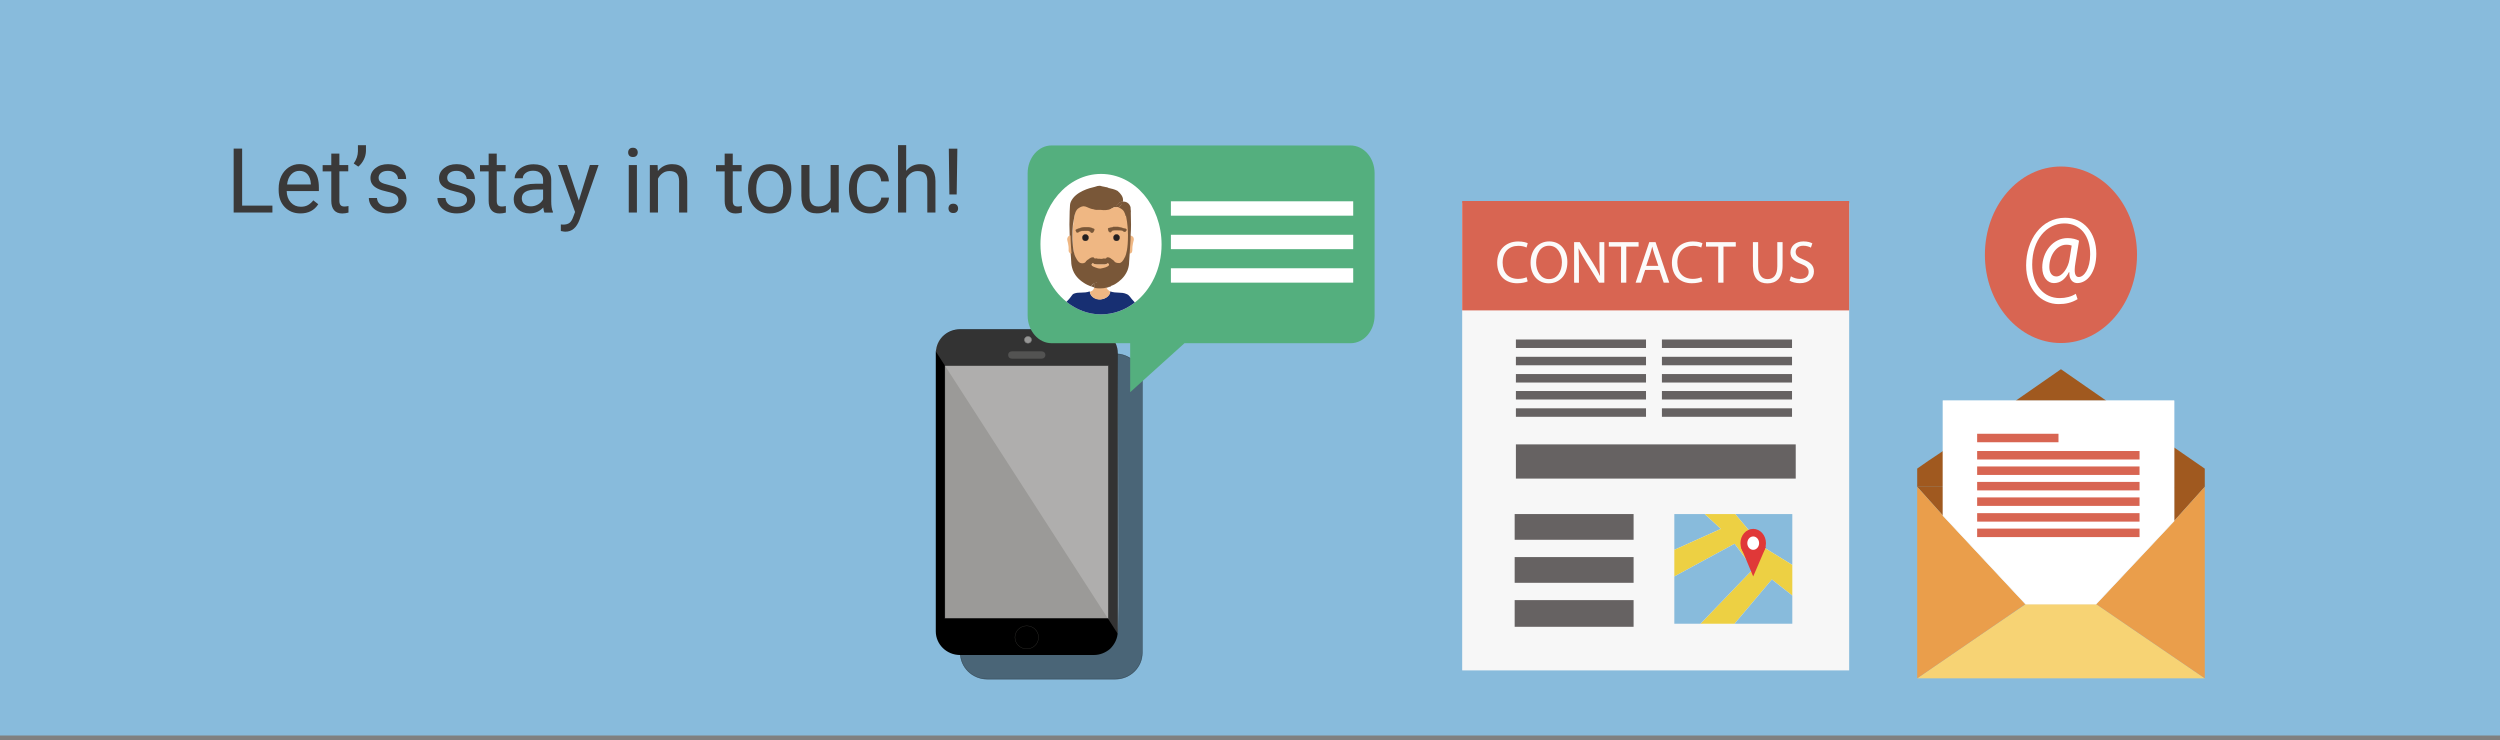 <?xml version="1.0" encoding="utf-8"?>
<!-- Generator: Adobe Illustrator 21.0.2, SVG Export Plug-In . SVG Version: 6.00 Build 0)  -->
<svg version="1.1" id="Layer_1" xmlns="http://www.w3.org/2000/svg" xmlns:xlink="http://www.w3.org/1999/xlink" x="0px" y="0px"
	 viewBox="0 0 4450 1317.2" style="enable-background:new 0 0 4450 1317.2;" xml:space="preserve">
<rect x="0" y="0" width="4450" height="1317.2" fill="#808080" stroke="none"/>
<style type="text/css">
	.st0{fill:#88BBDC;}
	.st1{opacity:0.46;stroke:#000000;stroke-miterlimit:10;enable-background:new    ;}
	.st2{fill:#9B9A98;stroke:#000000;stroke-miterlimit:10;}
	.st3{fill:none;stroke:#44423D;stroke-width:0.5;stroke-miterlimit:10;}
	.st4{fill:#282827;}
	.st5{fill:#7C7C7B;stroke:#60605F;stroke-miterlimit:10;}
	.st6{fill:#FFFFFF;fill-opacity:0.2;}
	.st7{fill:#A0591F;}
	.st8{fill:#F7D374;}
	.st9{fill:#EA9E4B;}
	.st10{fill:#FFFFFF;}
	.st11{fill:none;stroke:#FFFFFF;stroke-miterlimit:10;}
	.st12{fill:#D86552;}
	.st13{enable-background:new    ;}
	.st14{fill:#F7F7F7;}
	.st15{fill:#666262;}
	.st16{fill:#EDD043;}
	.st17{fill:#E03838;}
	.st18{fill:#FCFBFA;}
	.st19{fill:#3A3939;}
	.st20{fill:none;}
	.st21{display:none;fill:#861600;}
	.st22{display:none;opacity:0.97;fill:#F76126;enable-background:new    ;}
	.st23{fill:#54AF7E;}
	.st24{fill:#172F72;}
	.st25{fill:#EFB783;}
	.st26{fill:#795738;}
	.st27{fill:#795738;stroke:#795738;stroke-width:0.5;stroke-miterlimit:10;}
	.st28{fill:#231F20;stroke:#231F20;stroke-width:0.5;stroke-miterlimit:10;}
</style>
<g id="Layer_2">
</g>
<g id="Layer_1_1_">
	<g id="vackground">
		<rect y="0" class="st0" width="4450" height="1309.2"/>
	</g>
	<g id="Layer_3">
	</g>
	<g>
		<path class="st1" d="M1757.4,629.7h227.8c26.5,0,48.1,21,48.1,46.9V1162c0,25.9-21.6,46.9-48.1,46.9h-227.8
			c-26.5,0-48.1-21-48.1-46.9V676.6C1709.3,650.7,1730.9,629.7,1757.4,629.7z"/>
		<path d="M1989.6,628.1v495.7c0,12.4-5.5,23.2-13.8,31.3c-7.7,6.5-17.7,10.8-28.7,10.8h-238.3c-23.8,0-43.1-18.9-43.1-42.1V628.1
			c0-2.2,0-3.8,0.6-5.9c2.8-20.5,21-36.1,42.6-36.1h237.7C1970.3,586.5,1989.6,604.9,1989.6,628.1z"/>
		<rect x="1681.7" y="650.7" class="st2" width="291.3" height="450.4"/>
		<ellipse class="st3" cx="1827.6" cy="1134.5" rx="21" ry="20.5"/>
		<path class="st4" d="M1801.1,625.4h53.1c3.9,0,6.6,2.7,6.6,6.5l0,0c0,3.8-2.8,6.5-6.6,6.5h-53.1c-3.9,0-6.6-2.7-6.6-6.5l0,0
			C1794.5,628.1,1797.2,625.4,1801.1,625.4z"/>
		<ellipse class="st5" cx="1829.8" cy="604.9" rx="6.1" ry="5.9"/>
		<path class="st6" d="M1989.6,1128.1l-324-502.7c0-20.5,21.6-40.5,45.3-38.8h237.7c23.8,0,40.9,17.8,40.9,38.8l2.2,452.5"/>
	</g>
	<g>
		<polygon class="st7" points="3412.6,866.5 3458.5,866.5 3458.5,917.7 		"/>
		<polygon class="st7" points="3924.5,866.5 3869.8,927.4 3869.8,866.5 		"/>
		<g id="XMLID_3_">
			<g>
				<polygon class="st8" points="3924.5,1207.4 3412.6,1207.4 3548,1114.6 3601.1,1078.5 3605.5,1075.2 3731,1075.2 3736,1078.5 
					3788.5,1114.6 				"/>
			</g>
		</g>
		<polyline class="st9" points="3605.5,1075.2 3548,1114.6 3412.6,1207.4 3412.6,866.5 3458.5,917.7 3605.5,1075.2 		"/>
		<g id="XMLID_2_">
			<g>
				<polygon class="st9" points="3869.8,927.4 3924.5,866.5 3924.5,1207.4 3788.5,1114.6 3731,1075.2 				"/>
			</g>
		</g>
		<polyline class="st7" points="3412.6,866.5 3412.6,852.5 3412.6,834.1 3431.9,820.6 3458.5,802.8 3458.5,866.5 		"/>
		<g id="XMLID_5_">
			<g>
				<path class="st7" d="M3869.8,796.4l54.7,37.8v32.4c-1.7,0-52.5,2.7-54.7,2.7C3869.8,868.6,3869.8,796.9,3869.8,796.4z"/>
			</g>
		</g>
		<g id="XMLID_4_">
			<g>
				<polygon class="st10" points="3869.8,713.3 3869.8,927.4 3731,1075.2 3605.5,1075.2 3458.5,917.7 3458.5,866.5 3458.5,802.8 
					3458.5,713.3 3587.8,713.3 3749.3,713.3 				"/>
				<polygon class="st7" points="3749.3,713.3 3587.8,713.3 3668.5,657.2 				"/>
			</g>
			<g>
				<polygon class="st11" points="3749.3,713.3 3869.8,713.3 3869.8,927.4 3731,1075.2 3605.5,1075.2 3458.5,917.7 3458.5,866.5 
					3458.5,802.8 3458.5,713.3 3587.8,713.3 				"/>
			</g>
		</g>
		<g>
			<rect x="3519.3" y="772.1" class="st12" width="144.8" height="15.1"/>
			<rect x="3519.3" y="802.8" class="st12" width="289.1" height="15.1"/>
			<rect x="3519.3" y="830.3" class="st12" width="289.1" height="15.1"/>
			<rect x="3519.3" y="857.8" class="st12" width="289.1" height="15.1"/>
			<rect x="3519.3" y="885.4" class="st12" width="289.1" height="15.1"/>
			<rect x="3519.3" y="913.4" class="st12" width="289.1" height="15.1"/>
			<rect x="3519.3" y="940.9" class="st12" width="289.1" height="15.1"/>
		</g>
	</g>
	<g>
		<g>
			<ellipse class="st12" cx="3668.5" cy="453.5" rx="135.4" ry="157.1"/>
		</g>
		<g class="st13">
			<path class="st10" d="M3698.1,532.5c-10.5,6.4-21.1,8.8-33.9,8.8c-31.2,0-57.7-26.5-57.7-68.9c0-45.5,27.2-84.8,69.5-84.8
				c33.1,0,55.4,26.9,55.4,63.8c0,33.1-16,52.5-33.9,52.5c-7.6,0-14.7-6-14.1-19.4h-0.8c-6.7,13-15.4,19.4-26.8,19.4
				c-11,0-20.6-10.4-20.6-27.8c0-27.4,18.7-52.3,45.1-52.3c8.2,0,15.4,2,20.4,4.6l-6.5,40c-2.9,16.8-0.6,24.5,5.7,24.7
				c9.7,0.2,20.6-14.8,20.6-40.4c0-32-16.6-55-46.1-55c-31,0-57.1,28.5-57.1,73.3c0,36.9,20.8,59.6,48.9,59.6
				c10.9,0,20.9-2.6,28.7-7.7L3698.1,532.5z M3687.6,437.1c-1.9-0.7-5.1-1.5-9.5-1.5c-16.8,0-30.3,18.3-30.3,39.7
				c0,9.7,4.2,16.8,12.6,16.8c11,0,21.1-16.3,23.2-30L3687.6,437.1z"/>
		</g>
	</g>
	<g>
		<g>
			<rect x="2602.7" y="361.6" class="st14" width="688.8" height="831.7"/>
			<rect x="2602.7" y="357.8" class="st12" width="688.8" height="194.7"/>
			<rect x="2698.3" y="791" class="st15" width="498.1" height="60.9"/>
			<rect x="2696.1" y="915" class="st15" width="211.7" height="45.8"/>
			<rect x="2696.1" y="991.6" class="st15" width="211.7" height="45.8"/>
			<rect x="2696.1" y="1068.2" class="st15" width="211.7" height="47.5"/>
			<rect x="2958.2" y="726.8" class="st15" width="231.6" height="15.1"/>
			<rect x="2958.2" y="696" class="st15" width="231.6" height="15.1"/>
			<rect x="2958.2" y="665.8" class="st15" width="231.6" height="15.1"/>
			<rect x="2958.2" y="635.1" class="st15" width="231.6" height="15.1"/>
			<rect x="2958.2" y="604.3" class="st15" width="231.6" height="15.1"/>
			<rect x="2698.3" y="726.8" class="st15" width="231.6" height="15.1"/>
			<rect x="2698.3" y="696" class="st15" width="231.6" height="15.1"/>
			<rect x="2698.3" y="665.8" class="st15" width="231.6" height="15.1"/>
			<rect x="2698.3" y="635.1" class="st15" width="231.6" height="15.1"/>
			<rect x="2698.3" y="604.3" class="st15" width="231.6" height="15.1"/>
			<g>
				<g id="XMLID_1_">
					<g>
						<polygon class="st0" points="3063.2,941.4 2980.3,978.7 2980.3,915 3034.4,915 						"/>
						<polygon class="st0" points="3088.6,915 3190.3,915 3190.3,1005.6 3137.8,973.3 						"/>
						<polygon class="st16" points="3087.5,967.9 2980.3,1026.1 2980.3,978.7 3063.2,941.4 3034.4,915 3088.6,915 3137.8,973.3 
							3190.3,1005.6 3190.3,1060.1 3153.9,1031.5 3087.5,1110.3 3026.7,1110.3 3120.7,1012.6 						"/>
						<polygon class="st0" points="3087.5,967.9 3120.7,1012.6 3026.7,1110.3 2980.3,1110.3 2980.3,1026.1 						"/>
						<polygon class="st0" points="3190.3,1060.1 3190.3,1110.3 3087.5,1110.3 3153.9,1031.5 						"/>
					</g>
				</g>
				<g>
					<ellipse class="st17" cx="3120.7" cy="966.8" rx="22.7" ry="25.4"/>
					<polygon class="st17" points="3120.7,1026.1 3143.4,973.3 3098.6,973.3 					"/>
					<ellipse class="st10" cx="3120.7" cy="966.8" rx="10.5" ry="11.9"/>
				</g>
			</g>
		</g>
		<g class="st13">
			<path class="st18" d="M2719.3,500.8c-3.4,1.7-10.2,3.4-18.9,3.4c-20.2,0-35.4-12.9-35.4-36.5c0-22.6,15.2-37.9,37.4-37.9
				c8.9,0,14.6,1.9,17,3.2l-2.2,7.6c-3.5-1.7-8.5-3-14.5-3c-16.8,0-28,10.8-28,29.8c0,17.7,10.1,29,27.5,29c5.6,0,11.4-1.2,15.1-3
				L2719.3,500.8z"/>
			<path class="st18" d="M2789.9,466.3c0,24.9-15,38-33.3,38c-18.9,0-32.2-14.8-32.2-36.7c0-22.9,14.1-37.9,33.3-37.9
				C2777.3,429.8,2789.9,444.9,2789.9,466.3z M2734.3,467.5c0,15.4,8.3,29.3,22.9,29.3c14.7,0,23-13.6,23-30
				c0-14.4-7.4-29.4-22.9-29.4C2742,437.4,2734.3,451.6,2734.3,467.5z"/>
			<path class="st18" d="M2801.9,503.2V431h10.1l23,36.5c5.3,8.5,9.5,16.1,12.9,23.5l0.2-0.1c-0.9-9.6-1.1-18.4-1.1-29.7V431h8.7
				v72.2h-9.4l-22.8-36.6c-5-8-9.8-16.3-13.4-24.1l-0.3,0.1c0.5,9.1,0.7,17.8,0.7,29.8v30.9L2801.9,503.2L2801.9,503.2z"/>
			<path class="st18" d="M2885.5,438.9h-21.8V431h53v7.9h-21.9v64.3h-9.4L2885.5,438.9L2885.5,438.9z"/>
			<path class="st18" d="M2928.4,480.5l-7.4,22.7h-9.6l24.3-72.2h11.2l24.4,72.2h-9.9l-7.6-22.7H2928.4z M2951.8,473.2l-7-20.8
				c-1.6-4.7-2.7-9-3.7-13.2h-0.2c-1.1,4.3-2.2,8.7-3.6,13.1l-7,20.9H2951.8z"/>
			<path class="st18" d="M3030.3,500.8c-3.4,1.7-10.2,3.4-18.9,3.4c-20.2,0-35.4-12.9-35.4-36.5c0-22.6,15.2-37.9,37.4-37.9
				c8.9,0,14.6,1.9,17,3.2l-2.2,7.6c-3.5-1.7-8.5-3-14.5-3c-16.8,0-28,10.8-28,29.8c0,17.7,10.1,29,27.5,29c5.6,0,11.4-1.2,15.1-3
				L3030.3,500.8z"/>
			<path class="st18" d="M3058.5,438.9h-21.8V431h53v7.9h-21.9v64.3h-9.4L3058.5,438.9L3058.5,438.9z"/>
			<path class="st18" d="M3129.5,431v42.8c0,16.2,7.1,23,16.7,23c10.6,0,17.4-7.1,17.4-23V431h9.4v42.1c0,22.2-11.6,31.3-27.1,31.3
				c-14.7,0-25.7-8.5-25.7-30.9V431H3129.5z"/>
			<path class="st18" d="M3187.8,491.8c4.1,2.6,10.2,4.7,16.6,4.7c9.5,0,15-5,15-12.3c0-6.8-3.8-10.6-13.5-14.4
				c-11.7-4.2-18.9-10.3-18.9-20.5c0-11.3,9.2-19.6,23.2-19.6c7.3,0,12.6,1.7,15.8,3.5l-2.6,7.6c-2.3-1.3-7.1-3.4-13.6-3.4
				c-9.8,0-13.5,5.9-13.5,10.8c0,6.8,4.4,10.1,14.2,13.9c12.1,4.7,18.3,10.6,18.3,21.2c0,11.1-8.2,20.8-25.1,20.8
				c-6.9,0-14.5-2-18.3-4.6L3187.8,491.8z"/>
		</g>
	</g>
	<g>
		<path class="st19" d="M431,366h53.9v12.3h-69V264.5H431V366z"/>
		<path class="st19" d="M534.8,379.9c-11.5,0-20.8-3.8-28-11.3S496,351,496,338.4v-2.7c0-8.4,1.6-15.9,4.8-22.5
			c3.2-6.6,7.7-11.7,13.4-15.5c5.8-3.7,12-5.6,18.7-5.6c11,0,19.5,3.6,25.6,10.9c6.1,7.2,9.1,17.6,9.1,31.1v6h-57.3
			c0.2,8.3,2.6,15.1,7.3,20.2s10.6,7.7,17.8,7.7c5.1,0,9.4-1,13-3.1c3.5-2.1,6.6-4.8,9.3-8.3l8.8,6.9
			C559.6,374.4,549,379.9,534.8,379.9z M533,304.1c-5.8,0-10.7,2.1-14.7,6.4c-4,4.2-6.4,10.2-7.3,17.9h42.3v-1.1
			c-0.4-7.3-2.4-13-5.9-17.1C543.8,306.1,539,304.1,533,304.1z"/>
		<path class="st19" d="M604.1,273.3v20.5h15.8V305h-15.8v52.5c0,3.4,0.7,5.9,2.1,7.6s3.8,2.5,7.2,2.5c1.7,0,4-0.3,6.9-0.9v11.7
			c-3.8,1-7.5,1.6-11.1,1.6c-6.5,0-11.3-2-14.6-5.9s-4.9-9.5-4.9-16.6v-52.4h-15.4v-11.2h15.4v-20.5h14.4V273.3z"/>
		<path class="st19" d="M637.8,296.6l-8.2-5.6c4.8-6.8,7.3-13.9,7.5-21.4v-11.2h14.3v10.2c-0.1,5.2-1.3,10.4-3.9,15.6
			C645,289.2,641.7,293.4,637.8,296.6z"/>
		<path class="st19" d="M709.2,355.9c0-3.9-1.5-6.9-4.4-9.1s-8.1-4-15.4-5.6c-7.3-1.6-13.1-3.4-17.4-5.6s-7.5-4.8-9.5-7.8
			c-2.1-3-3.1-6.6-3.1-10.8c0-6.9,2.9-12.8,8.8-17.6c5.9-4.8,13.3-7.2,22.5-7.2c9.6,0,17.4,2.5,23.3,7.4c6,4.9,8.9,11.3,8.9,19
			h-14.5c0-4-1.7-7.4-5-10.2c-3.4-2.9-7.6-4.3-12.7-4.3c-5.3,0-9.4,1.1-12.3,3.4c-3,2.3-4.5,5.3-4.5,9c0,3.5,1.4,6.1,4.1,7.9
			c2.8,1.8,7.7,3.5,15,5.1c7.2,1.6,13.1,3.5,17.5,5.8c4.5,2.2,7.8,4.9,10,8.1s3.2,7,3.2,11.5c0,7.6-3,13.6-9.1,18.2
			c-6,4.6-13.9,6.8-23.5,6.8c-6.8,0-12.8-1.2-18-3.6s-9.3-5.7-12.2-10s-4.4-8.9-4.4-13.9H671c0.3,4.8,2.2,8.7,5.8,11.5
			s8.4,4.3,14.3,4.3c5.5,0,9.9-1.1,13.2-3.3C707.5,362.5,709.2,359.6,709.2,355.9z"/>
		<path class="st19" d="M831.3,355.9c0-3.9-1.5-6.9-4.4-9.1s-8.1-4-15.4-5.6c-7.3-1.6-13.1-3.4-17.4-5.6s-7.5-4.8-9.5-7.8
			c-2.1-3-3.1-6.6-3.1-10.8c0-6.9,2.9-12.8,8.8-17.6c5.9-4.8,13.3-7.2,22.5-7.2c9.6,0,17.4,2.5,23.3,7.4c6,4.9,8.9,11.3,8.9,19
			h-14.5c0-4-1.7-7.4-5-10.2c-3.4-2.9-7.6-4.3-12.7-4.3c-5.3,0-9.4,1.1-12.3,3.4c-3,2.3-4.5,5.3-4.5,9c0,3.5,1.4,6.1,4.1,7.9
			c2.8,1.8,7.7,3.5,15,5.1c7.2,1.6,13.1,3.5,17.5,5.8c4.5,2.2,7.8,4.9,10,8.1s3.2,7,3.2,11.5c0,7.6-3,13.6-9.1,18.2
			c-6,4.6-13.9,6.8-23.5,6.8c-6.8,0-12.8-1.2-18-3.6s-9.3-5.7-12.2-10s-4.4-8.9-4.4-13.9H793c0.3,4.8,2.2,8.7,5.8,11.5
			s8.4,4.3,14.3,4.3c5.5,0,9.9-1.1,13.2-3.3C829.6,362.5,831.3,359.6,831.3,355.9z"/>
		<path class="st19" d="M884.2,273.3v20.5H900V305h-15.8v52.5c0,3.4,0.7,5.9,2.1,7.6s3.8,2.5,7.2,2.5c1.7,0,4-0.3,6.9-0.9v11.7
			c-3.8,1-7.5,1.6-11.1,1.6c-6.5,0-11.3-2-14.6-5.9s-4.9-9.5-4.9-16.6v-52.4h-15.4v-11.2h15.4v-20.5h14.4V273.3z"/>
		<path class="st19" d="M969,378.3c-0.8-1.7-1.5-4.6-2-8.9c-6.7,7-14.7,10.5-24.1,10.5c-8.3,0-15.2-2.4-20.5-7.1s-8-10.7-8-17.9
			c0-8.8,3.3-15.6,10-20.5s16.1-7.3,28.2-7.3h14.1v-6.6c0-5.1-1.5-9.1-4.5-12.1s-7.5-4.5-13.4-4.5c-5.2,0-9.5,1.3-13,3.9
			s-5.2,5.8-5.2,9.5h-14.5c0-4.2,1.5-8.3,4.5-12.2c3-3.9,7.1-7,12.2-9.3c5.1-2.3,10.8-3.4,16.9-3.4c9.7,0,17.4,2.4,22.9,7.3
			s8.4,11.6,8.6,20.1v38.9c0,7.8,1,13.9,3,18.5v1.2H969V378.3z M945,367.3c4.5,0,8.8-1.2,12.9-3.5s7-5.4,8.8-9.1v-17.3h-11.3
			c-17.7,0-26.6,5.2-26.6,15.5c0,4.5,1.5,8.1,4.5,10.6C936.4,366,940.3,367.3,945,367.3z"/>
		<path class="st19" d="M1030.3,357.1l19.7-63.4h15.5l-34,97.6c-5.3,14.1-13.6,21.1-25.1,21.1l-2.7-0.2l-5.4-1v-11.7l3.9,0.3
			c4.9,0,8.7-1,11.4-3s5-5.6,6.8-10.9l3.2-8.6l-30.2-83.6h15.8L1030.3,357.1z"/>
		<path class="st19" d="M1118.1,271.3c0-2.3,0.7-4.3,2.1-5.9s3.6-2.4,6.4-2.4s4.9,0.8,6.4,2.4s2.2,3.6,2.2,5.9s-0.7,4.3-2.2,5.9
			s-3.6,2.3-6.4,2.3s-4.9-0.8-6.4-2.3C1118.8,275.6,1118.1,273.7,1118.1,271.3z M1133.7,378.3h-14.5v-84.5h14.5V378.3z"/>
		<path class="st19" d="M1170.5,293.8l0.5,10.6c6.5-8.1,14.9-12.2,25.3-12.2c17.9,0,26.9,10.1,27,30.2v55.9h-14.5v-55.9
			c-0.1-6.1-1.4-10.6-4.2-13.5c-2.7-2.9-7-4.4-12.8-4.4c-4.7,0-8.8,1.2-12.3,3.8c-3.5,2.5-6.3,5.8-8.3,9.8v60.2h-14.5v-84.5H1170.5z
			"/>
		<path class="st19" d="M1304.3,273.3v20.5h15.8V305h-15.8v52.5c0,3.4,0.7,5.9,2.1,7.6s3.8,2.5,7.2,2.5c1.7,0,4-0.3,6.9-0.9v11.7
			c-3.8,1-7.5,1.6-11.1,1.6c-6.5,0-11.3-2-14.6-5.9s-4.9-9.5-4.9-16.6v-52.4h-15.4v-11.2h15.4v-20.5h14.4V273.3z"/>
		<path class="st19" d="M1331.6,335.3c0-8.3,1.6-15.7,4.9-22.3c3.3-6.6,7.8-11.7,13.6-15.3c5.8-3.6,12.4-5.4,19.9-5.4
			c11.5,0,20.8,4,27.9,12s10.7,18.6,10.7,31.8v1c0,8.2-1.6,15.6-4.7,22.1c-3.2,6.5-7.7,11.6-13.5,15.3c-5.9,3.6-12.6,5.5-20.2,5.5
			c-11.5,0-20.7-4-27.9-12s-10.7-18.5-10.7-31.6L1331.6,335.3L1331.6,335.3z M1346.1,337c0,9.4,2.2,16.9,6.5,22.6s10.2,8.5,17.5,8.5
			s13.2-2.9,17.5-8.6c4.3-5.8,6.5-13.8,6.5-24.2c0-9.3-2.2-16.8-6.6-22.5c-4.4-5.8-10.2-8.6-17.5-8.6c-7.1,0-12.9,2.8-17.3,8.5
			C1348.3,318.3,1346.1,326.4,1346.1,337z"/>
		<path class="st19" d="M1478.9,369.9c-5.6,6.6-13.9,9.9-24.8,9.9c-9,0-15.9-2.6-20.6-7.9c-4.7-5.2-7.1-13-7.1-23.2v-55h14.5v54.6
			c0,12.8,5.2,19.2,15.6,19.2c11,0,18.4-4.1,22-12.3v-61.5h14.5v84.5h-13.8L1478.9,369.9z"/>
		<path class="st19" d="M1548.8,368.1c5.2,0,9.7-1.6,13.5-4.7c3.9-3.1,6-7,6.4-11.7h13.7c-0.3,4.8-1.9,9.5-5,13.8
			c-3.1,4.4-7.2,7.9-12.3,10.5c-5.1,2.6-10.6,3.9-16.3,3.9c-11.5,0-20.7-3.8-27.5-11.5s-10.2-18.2-10.2-31.5v-2.4
			c0-8.2,1.5-15.5,4.5-22c3-6.4,7.4-11.4,13-14.9c5.7-3.5,12.3-5.3,20-5.3c9.5,0,17.4,2.8,23.6,8.5c6.3,5.7,9.6,13,10,22.1h-13.7
			c-0.4-5.5-2.5-10-6.2-13.5s-8.3-5.3-13.8-5.3c-7.3,0-13,2.6-17.1,7.9c-4,5.3-6.1,12.9-6.1,22.9v2.7c0,9.7,2,17.2,6,22.5
			C1535.6,365.4,1541.3,368.1,1548.8,368.1z"/>
		<path class="st19" d="M1613.1,304c6.4-7.9,14.7-11.8,25-11.8c17.9,0,26.9,10.1,27,30.2v55.9h-14.5v-55.9
			c-0.1-6.1-1.4-10.6-4.2-13.5c-2.7-2.9-7-4.4-12.8-4.4c-4.7,0-8.8,1.2-12.3,3.8c-3.5,2.5-6.3,5.8-8.3,9.8v60.2h-14.5v-120h14.5V304
			H1613.1z"/>
		<path class="st19" d="M1688.3,371c0-2.4,0.7-4.4,2.1-6s3.6-2.4,6.4-2.4s4.9,0.8,6.4,2.4s2.2,3.6,2.2,6s-0.7,4.3-2.2,5.9
			s-3.6,2.3-6.4,2.3s-4.9-0.8-6.4-2.3C1689,375.3,1688.3,373.3,1688.3,371z M1702.9,346.1h-13l-1-81.5h15.2L1702.9,346.1z"/>
	</g>
	<g id="illustration">
		<g id="background_1_">
			<rect x="3790.8" y="0" class="st20" width="4439.4" height="1144"/>
			<rect x="3716.8" y="1193.4" class="st21" width="4451.6" height="120.3"/>
		</g>
		<rect x="3716.8" y="1054.8" class="st22" width="4451.6" height="251.6"/>
	</g>
</g>
<g>
	<path class="st23" d="M2446.8,308.3v253.2c0,26.9-18.8,49.4-42.6,49.4h-295.8l-96.7,87.2v-87.2h-139.9c-23.2,0-42.6-21.8-42.6-49.4
		V308.3c0-26.9,18.8-49.4,42.6-49.4h531.8C2428,258.9,2446.8,281.3,2446.8,308.3z"/>
	<path class="st10" d="M2067.6,435.2c0,43-18.8,80.8-47.5,103.2c-17.1,13.5-38.1,21.2-60.3,21.2c-22.7,0-43.7-8.3-61.4-22.4
		c-28.2-22.4-46.4-60.3-46.4-102.6c0-68.6,48.1-125,107.8-125C2019.5,309.5,2067.6,365.9,2067.6,435.2z"/>
	<g id="Bruno_1_">
		<g id="Bruno_3_">
			<g>
				<path class="st24" d="M2020,538.4c-17.1,13.5-38.1,21.2-60.3,21.2c-22.7,0-43.7-8.3-61.4-22.4c11.1-10.9,8.8-12.8,13.8-14.7
					c8.3-3.2,17.1,0,27.6-3.8l0,0c0.6,7.7,8.8,14.1,18.2,14.1s17.7-6.4,18.2-14.1l0,0c11.1,3.8,19.9,0.6,28.7,4.5
					C2011.2,525.6,2010.6,528.8,2020,538.4z"/>
				<path class="st25" d="M1998.5,371.1c2.8,1.9,4.4,6.4,6.6,15.4c-1.7,0.6-3.9,0.6-5.5,0.6c-7.2,0-13.3-6.4-13.3-14.7
					c0,0,0,0,0-0.6c1.7-1.3,4.4-3.2,6.1-4.5C1995.2,368.5,1997.4,370.4,1998.5,371.1z"/>
				<path class="st25" d="M2017.8,423.6c1.1,2.6,0,4.5-1.1,9.6s-1.1,7.7-1.1,10.3c0,1.3,0,3.2-0.6,5.1c0,0.6-1.1,1.9-2.8,2.6
					c-0.6,0-1.1,0-2.2,0c0.6-13.5,1.7-23.1,1.7-32.1c1.1,0,2.2,0.6,3.3,1.3C2015.6,420.4,2017.3,421.7,2017.8,423.6z"/>
				<path class="st26" d="M2012.3,368.5c0,1.9,0,4.5,0,7.7c-1.1,4.5-3.9,8.3-8.3,10.3c-1.7-9-4.4-12.2-7.2-14.1
					c-0.6-0.6-2.8-1.9-5.5-3.2c3.9-3.2,5.5-6.4,6.1-10.3h1.1C2005.7,358.3,2010.6,362.7,2012.3,368.5z"/>
				<path class="st25" d="M2009.5,421.1c0-1.9,0-12.8-1.7-26.9c-0.6-3.2-1.7-5.8-2.3-8.3c0-0.6,0-0.6-0.6-1.3v-0.6h-0.6l0,0
					c-1.1,0.6-1.7,0.6-3.4,0.6c-6.8,0-12.5-5.8-13.6-12.8v-0.6c0-0.6,0-1.3,0-1.9l0,0l0,0c0,0,0,0,0-0.6h-0.6l0,0
					c-0.6,0.6-1.1,0.6-1.7,0.6c-1.1,0.6-2.8,1.3-4,1.3l0,0c-3.4,0.6-7.4,1.3-11.4,1.3c-5.1,0-10.2-0.6-14.2-2.6
					c-4.5,0.6-9.1-0.6-11.4-1.3c-0.6,0-1.1-0.6-1.7-0.6c-4.5-1.9-7.4-3.8-10.8-4.5c-0.6,0-1.1,0-1.7,0c-5.1,0-9.1,3.2-9.7,3.8
					c-4,3.2-6.8,8.3-9.1,26.3c-0.6,3.8-0.6,7.1-1.1,9.6c0,0,0,0,0,0.6c-0.6,5.8-0.6,10.3-0.6,13.5c0,0.6,0,0.6,0,1.3
					c0,0.6,0,1.3,0,1.9c0,2.6,0,4.5,0,6.4c0.6,22.4,3.4,31.4,5.1,35.9c4.5,10.3,8.5,12.2,10.2,12.8c1.7,0,5.7,0,8.5-2.6
					c0.6-0.6,1.1-1.9,2.8-3.2c1.1-1.3,1.1-0.6,2.8-1.9c1.7-1.3,2.3-1.9,4-3.2c0.6,0,1.1-0.6,2.3-0.6s1.7,0,2.3,0
					c1.1,0,1.1,1.9,2.3,2.6c1.1,0.6,2.3,0,4,0c1.1,0,1.1,0.6,2.3,0.6c1.1,0,2.3,0.6,4,0c1.7,0.6,2.8,0,4.5,0c1.1,0,1.1-0.6,2.3-0.6
					c1.7-0.6,2.8,0.6,4,0c1.1-0.6,1.1-1.9,2.3-2.6c0.6,0,1.1,0,2.3,0c1.1,0,1.7,0.6,2.3,0.6c1.7,0.6,2.3,1.9,4,3.2
					c1.7,1.3,1.7,1.3,2.8,1.9c1.7,1.3,2.3,2.6,2.8,3.2c2.3,2.6,6.8,2.6,8.5,2.6c2.3,0,5.7-1.9,10.2-12.8
					C2006.1,458.9,2009.5,448,2009.5,421.1z"/>
				<path class="st26" d="M2012.8,376.2c0,0,0-1.3-0.6-2.6l0,0c-0.6-2.6-0.6-5.8-0.6-5.8c-1.1,4.5-3.3,13.5-6.6,16h-0.6l0,0v0.6v0.6
					c0.6,2.6,1.1,6.4,1.7,9.6c1.7,12.8,1.7,22.4,1.7,24.4c0,24.4-3.3,34-5,37.8c-4.4,9.6-7.7,10.9-10,11.5c-1.7,0-5.5,0-8.3-1.9
					c-0.6-0.6-1.1-1.9-2.8-3.2c-1.1-0.6-1.1-0.6-2.8-1.9c-1.7-1.3-2.2-1.9-3.9-2.6c-0.6,0-1.1-0.6-2.2-0.6c-0.6,0-1.7,0-2.2,0
					c-1.1,0-1.1,1.9-2.2,1.9c-1.1,0.6-2.2,0-3.9,0c-1.1,0-1.1,0.6-2.2,0.6c-1.1,0-2.2,0.6-3.9,0c-1.7,0-2.8,0-3.9,0
					s-1.1-0.6-2.2-0.6c-1.7-0.6-2.8,0.6-3.9,0s-1.1-1.9-2.2-1.9c-0.6,0-1.1,0-2.2,0c-1.1,0-1.7,0.6-2.2,0.6
					c-1.7,0.6-2.2,1.3-3.9,2.6c-1.7,1.3-1.7,0.6-2.8,1.9c-1.7,1.3-2.2,1.9-2.8,3.2c-2.2,2.6-6.6,2.6-8.3,1.9c-1.7,0-5.5-1.9-10-11.5
					c-1.7-3.8-4.4-11.5-5-30.8c0-1.9,0-4.5,0-6.4c0-0.6,0-0.6,0-1.9c0-0.6,0-0.6,0-1.3c0-3.2,0-7.7,0.6-13.5c0,0,0,0,0-0.6
					c0-2.6,0.6-5.1,1.1-7.7c2.2-16,5-21.2,8.8-23.7c0.6-0.6,4.4-3.2,8.8-3.8c5,0,7.7,2.6,13.8,4.5c1.7,0.6,3.3,0.6,6.1,1.3l0,0
					c1.1,0,2.8,0,4.4,0c-4.4-1.3-8.8-3.8-11.6-6.4c-3.3-3.2-5.5-7.1-5.5-11.5c0-11.5,13.8-20.5,31-20.5c1.7,0,3.9,0,5.5,0.6
					c0,0,0,0,0.6,0c2.2,0,3.9,0.6,6.1,1.3c-5-1.9-9.4-3.2-12.2-3.8c-3.9-0.6-6.6-1.3-8.3-1.9h-1.1c-2.2,0-5,0.6-8.3,1.9
					c-8.8,1.9-34.3,8.3-42.6,26.3c-1.7,3.8-1.7,5.8-2.2,17.3c-0.6,18.6-0.6,30.1,0,41.7l0,0v0.6c0.6,9,1.1,18.6,1.7,31.4v0.6
					c0.6,5.1,0.6,10.3,1.1,16c0,3.2,0.6,7.7,2.8,14.1c5,13.5,16,20.5,19.9,23.1c3.9,2.6,8.3,4.5,11.6,5.8c0.6,0,0.6,0,1.1,0
					c1.1-1.9,2.8-3.2,4.4-4.5c0,0,0,0,0.6,0c0,0,0,0,0.6,0c2.8-1.9,6.6-3.2,11.6-2.6c4.4,0,8.3,1.3,11.6,3.2c0,0,0.6,0,0.6,0.6
					c0,0,0,0,0.6,0c1.1,1.3,2.8,2.6,3.3,3.8c0.6,0,0.6,0,1.1-0.6c3.3-1.3,7.2-2.6,10.5-5.1c3.9-2.6,14.4-9.6,19.9-23.1
					c2.2-5.8,2.8-10.9,2.8-14.1c0.6-6.4,0.6-11.5,1.1-16v-0.6c0.6-12.8,1.7-22.4,1.7-31.4c0-0.6,0-0.6,0-1.3
					C2013.4,407,2013.4,395.4,2012.8,376.2z M1971.4,469.2c1.1,0,1.7,1.3,1.7,1.9c0,0,0,1.3-6.1,3.2c-2.2,0.6-5,1.3-8.8,1.3
					s-6.6-0.6-8.8-1.3c-5.5-1.3-6.1-2.6-6.1-3.2l0,0l0,0l0,0v-0.6c0-0.6,1.1-1.3,1.7-1.3c0.6,0,0.8,0.4,2.5,1c1,0.7,1.9,0.9,1.9,0.9
					h0.6c0.6,0,1.7,0,2.8,0c1.7,0,3.3,0,5.5,0l0,0c2.2,0,4.4,0,5.5,0c2.2,0,3.9,0.2,4.5-0.4"/>
				<path class="st27" d="M2005.1,408.3c0.6,1.3-1.1,3.8-2.8,4.5c-1.1,0-1.7-0.6-2.8-1.3c-2.8-1.9-5.5-1.9-11.6-1.9
					c-3.9,0-5.5,0-7.2,0.6c-2.8,1.3-2.8,3.2-4.4,3.2c-2.2,0-3.9-3.2-3.9-5.1c0-0.6,0-1.3,0-1.9c0,0,0.6-0.6,2.2-0.6
					c1.7,0,2.2-0.6,2.2-0.6c2.8-0.6,3.3-0.6,5-1.3c2.2,0,3.9,0,6.1,0c3.9,0,6.1,0.6,10,1.9C2004,407,2004.5,407.6,2005.1,408.3z"/>
				<path class="st26" d="M1999,355.7c0,0.6,0,1.9,0,3.2c-5.5,0-10.5,4.5-12.2,9.6c-4.4,0-6.6,2.6-12.2,4.5
					c-3.3,0.6-8.3,1.9-14.9,0.6c-1.7,0-6.6,0-8.3,0c-10-3.2-22.7-10.3-22.7-18.6c0-10.9,13.3-22.4,30.4-22.4
					c4.4,0,17.7,2.6,21.6,3.8c2.8,0.6,5.5,1.9,8.3,3.2C1994.6,344.2,1999,349.9,1999,355.7z"/>
				<path class="st26" d="M1998.5,358.9c-0.6,3.8-3.3,7.1-7.2,10.3c-1.1,0-2.8,0-3.9,0c-0.6,0-1.1,0-1.7,0
					C1988,362.7,1992.9,358.9,1998.5,358.9z"/>
				<path class="st25" d="M1991.3,369.2c-1.7,1.3-3.9,2.6-5.5,3.2c0-1.3,0-2.6,0.6-3.8c0.6,0,1.7,0,2.2,0
					C1989.6,368.5,1990.2,368.5,1991.3,369.2z"/>
				<ellipse class="st28" cx="1987.4" cy="423" rx="5.5" ry="5.8"/>
				<path class="st25" d="M1986.3,368.5c-0.6,1.3-0.6,2.6-0.6,4.5c-5,1.9-11.1,3.8-17.7,3.8c-5,0-9.4-0.6-13.8-1.9
					c1.7,0,3.3,0,4.4,0c6.6,0.6,11.6,0,14.9-0.6C1979.1,371.1,1981.9,368.5,1986.3,368.5z"/>
				<path class="st25" d="M1976.4,518.5C1976.9,518.5,1976.9,519.2,1976.4,518.5c0,8.3-8.3,13.5-17.7,14.7
					c-9.4,0.6-18.2-5.1-18.8-14.1c0.6,0,1.7,0,2.2-0.6c1.1-0.6,3.3-1.3,4.4-3.8c0.6-0.6,1.1-1.9,1.1-3.2c4.4,0.6,7.7,0.6,10,1.3
					c2.8,0,7.2,0,12.2-1.3c0,1.3,0.6,2.6,1.7,3.8C1973.6,517.2,1975.2,518.5,1976.4,518.5z"/>
				<path class="st25" d="M1972.4,468.6c0.6,0,1.7,1.5,1.7,2.9c0,0,0,2.2-6.3,4.4c-2.3,0.7-5.2,1.5-9.2,2.2c-4,0-6.9-1.5-9.2-2.2
					c-6.3-2.2-6.3-3.7-6.3-4.4c0-1.5,0.6-2.9,1.7-2.9c1.1,0,1.7,0,3.4,1.5c0.6,0,2.3,0,4.6,0.7c1.7,0,3.4,0,5.7,0l0,0
					c2.3,0,4.6,0,5.7,0c2.9,0,4,0,4.6-0.7C1970.7,469.4,1971.3,468.6,1972.4,468.6z"/>
				<path class="st26" d="M1972.5,504.4c2.2,1.3,3.9,3.2,5,5.1c-1.7,0.6-3.3,1.3-5,1.9C1971.9,508.9,1971.9,507,1972.5,504.4z"/>
				<path class="st26" d="M1972.5,511.5c-5.5,1.3-10,1.9-13.8,1.9c-2.8,0-6.6,0-11.1-1.3c0.6-2.6,0-5.8,0-7.7
					c3.9-1.9,7.7-3.8,12.2-3.8c5,0,9.4,1.3,13.3,4.5C1972.5,506.3,1972.5,508.9,1972.5,511.5z"/>
				<path class="st26" d="M1948.2,503.8c0,1.9,0.6,5.1,0,7.7c-1.7,0-3.9-1.3-6.1-1.9C1943.7,507.6,1946,505.7,1948.2,503.8z"/>
				<path class="st27" d="M1947.6,407.6c0.6,0.6,0,1.3,0,1.9c0,1.9-1.7,4.5-3.9,5.1c-1.7,0-2.2-1.9-4.4-3.2
					c-1.7-0.6-3.3-0.6-7.2-0.6c-6.1,0-8.8,0-11.6,1.9c-1.1,0.6-1.7,1.3-2.8,1.3c-1.7,0-2.8-2.6-2.8-4.5c0-0.6,0.6-1.3,6.6-3.2
					c3.9-1.3,6.1-1.9,10-1.9c2.2,0,3.9,0,6.1,0c1.7,0,2.8,0.6,5,1.3c0.6,0,1.1,0,2.2,0.6C1947.1,407.6,1947.6,407.6,1947.6,407.6z"
					/>
				<ellipse class="st28" cx="1932.1" cy="423" rx="5.5" ry="5.8"/>
				<path class="st25" d="M1907.3,451.2c-0.6,0-1.1,0-1.7,0c-1.7-0.6-2.2-1.9-2.8-2.6c-1.1-1.9-0.6-3.8-0.6-5.1
					c0-2.6,0-5.1-1.1-10.3c-1.1-5.1-2.2-7.1-1.1-9.6c0.6-1.9,1.7-3.2,2.2-3.2c1.1-0.6,2.2-1.3,3.3-1.3
					C1905.6,428.1,1906.1,437.7,1907.3,451.2z"/>
			</g>
		</g>
	</g>
	<rect x="2084.2" y="358.3" class="st10" width="324.5" height="25.6"/>
	<rect x="2084.2" y="417.9" class="st10" width="324.5" height="25.6"/>
	<rect x="2084.2" y="477.5" class="st10" width="324.5" height="25.6"/>
</g>
</svg>
